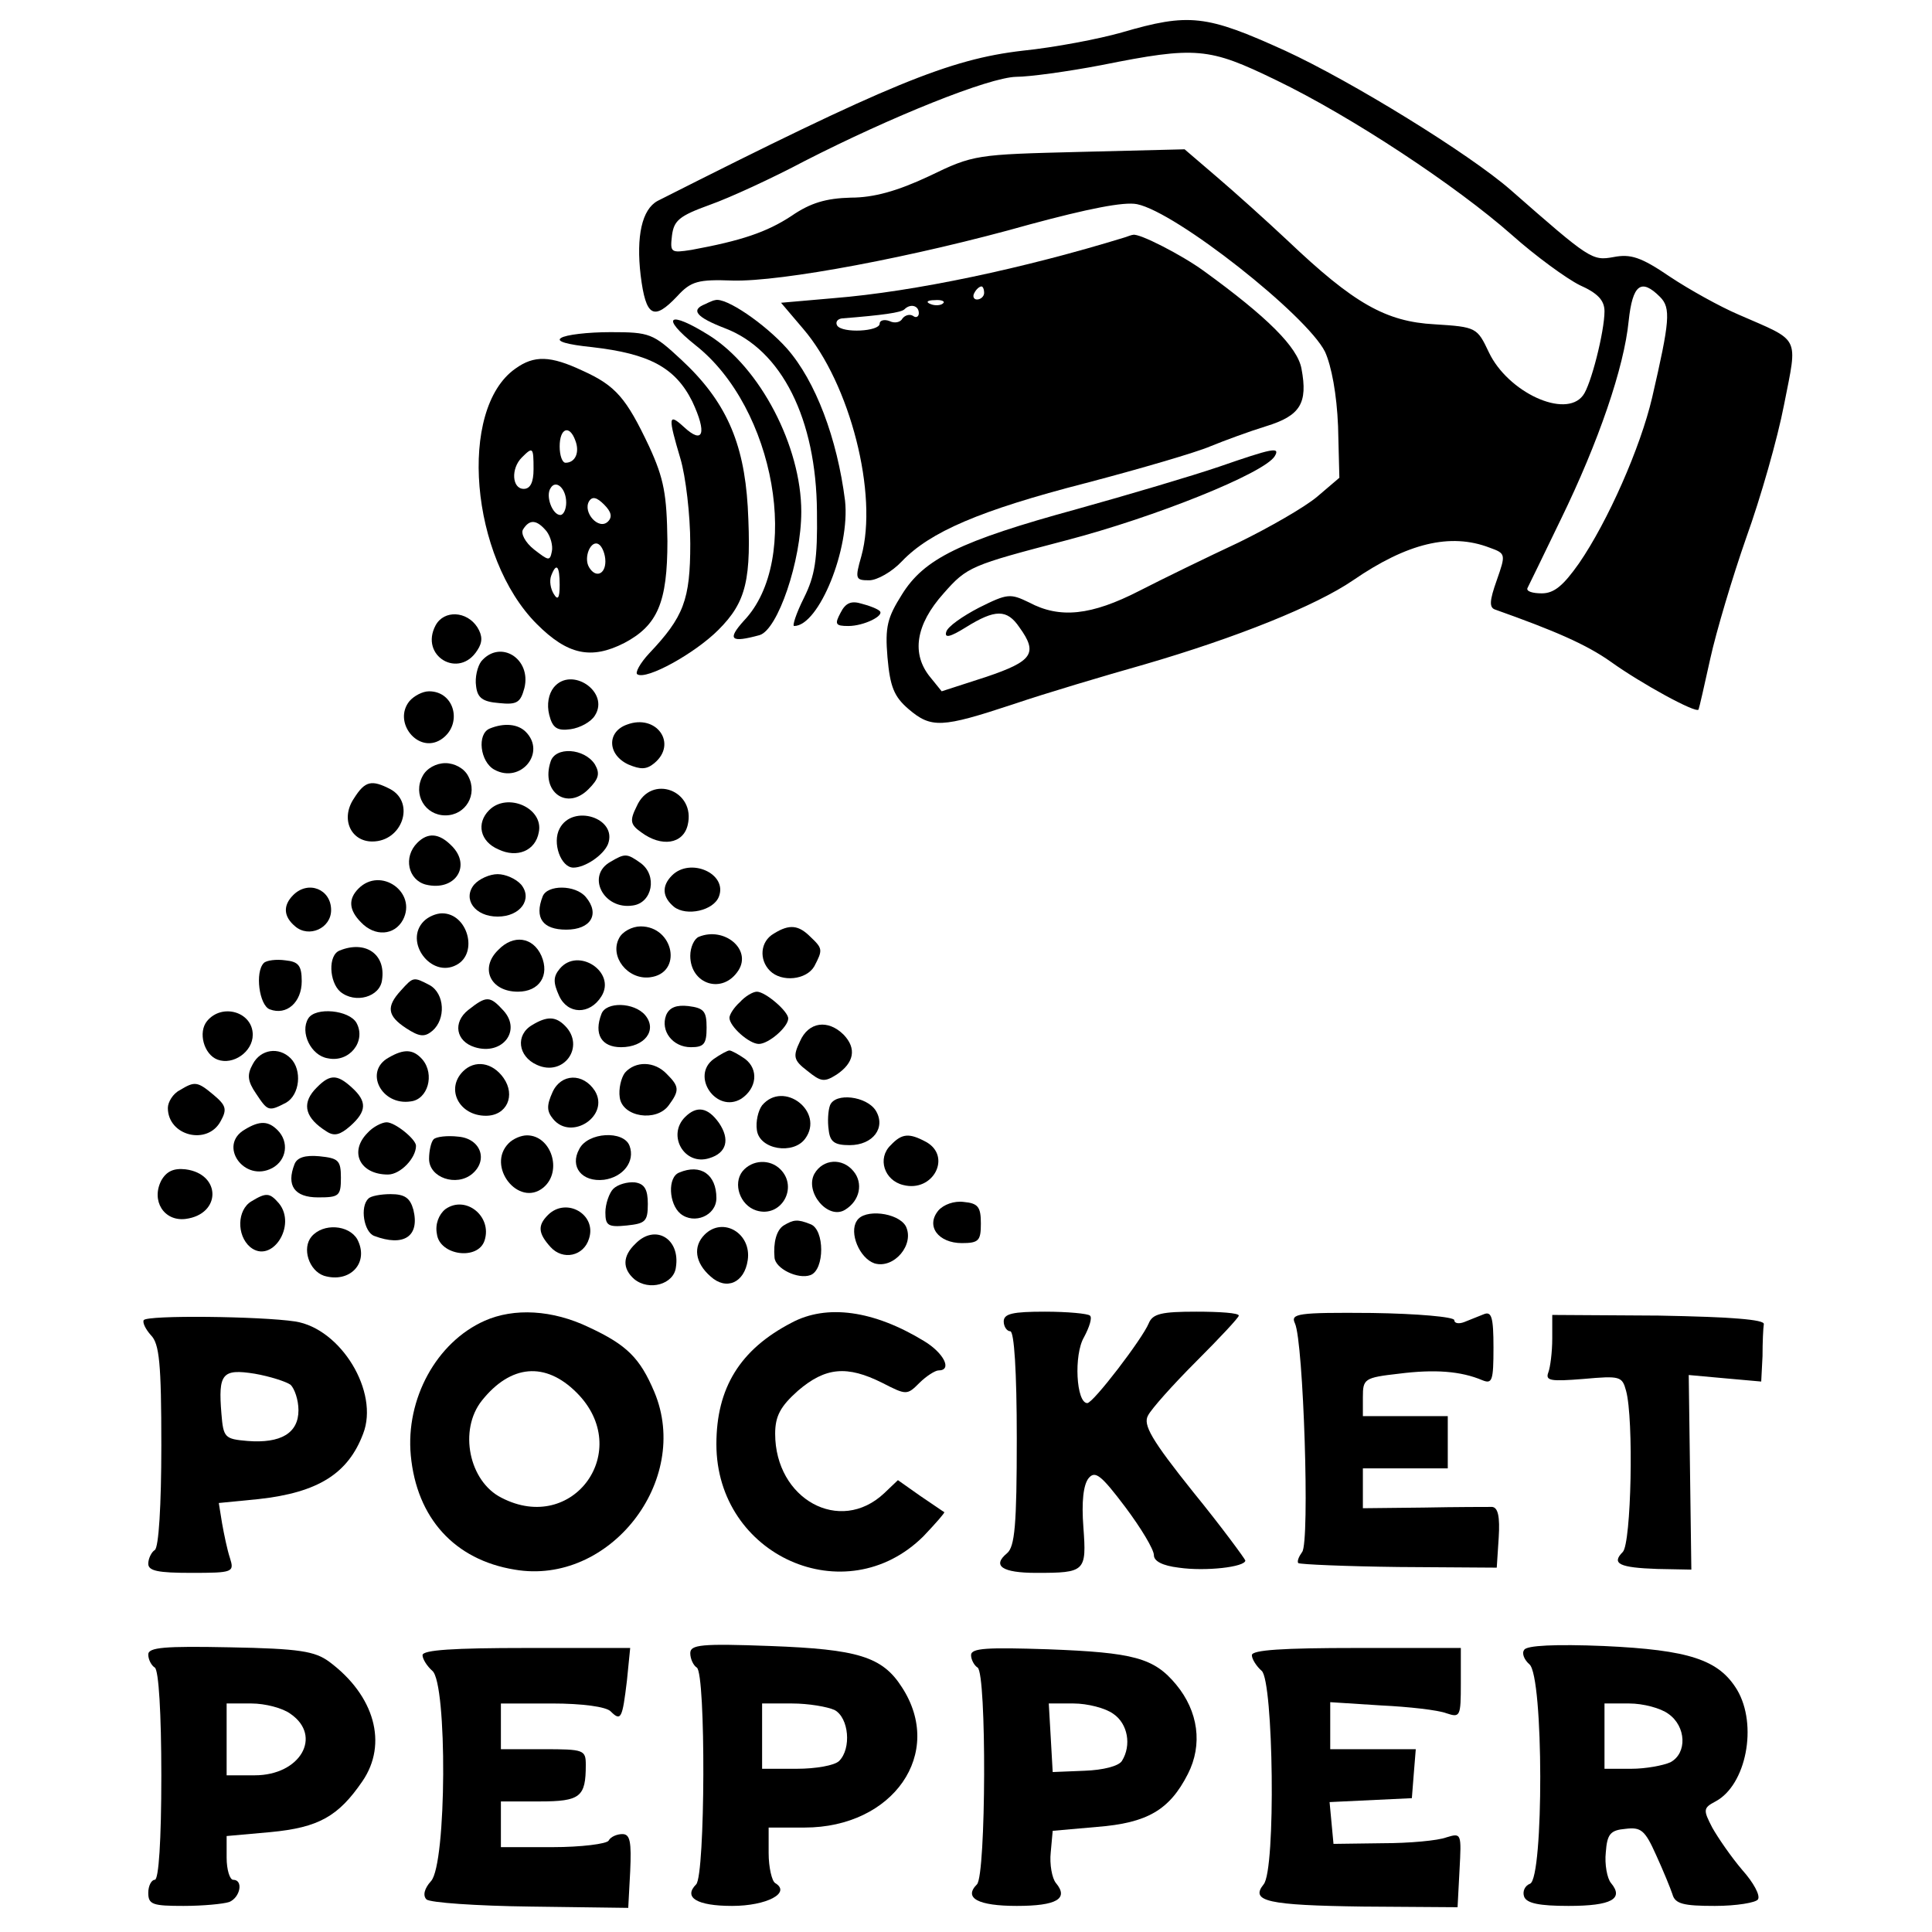 <?xml version="1.0" encoding="UTF-8" standalone="no"?>
<svg
   version="1.0"
   width="500pt"
   height="500pt"
   viewBox="0 0 500 500"
   preserveAspectRatio="xMidYMid meet"
   id="svg88"
   sodipodi:docname="pocket_pepper.svg"
   inkscape:version="1.3.2 (091e20e, 2023-11-25)"
   xmlns:inkscape="http://www.inkscape.org/namespaces/inkscape"
   xmlns:sodipodi="http://sodipodi.sourceforge.net/DTD/sodipodi-0.dtd"
   xmlns="http://www.w3.org/2000/svg"
   xmlns:svg="http://www.w3.org/2000/svg">
  <defs
     id="defs88" />
  <sodipodi:namedview
     id="namedview88"
     pagecolor="#ffffff"
     bordercolor="#000000"
     borderopacity="0.25"
     inkscape:showpageshadow="2"
     inkscape:pageopacity="0.0"
     inkscape:pagecheckerboard="0"
     inkscape:deskcolor="#d1d1d1"
     inkscape:document-units="pt"
     inkscape:zoom="0.2779781"
     inkscape:cx="149.29234"
     inkscape:cy="654.72784"
     inkscape:window-width="1920"
     inkscape:window-height="1027"
     inkscape:window-x="0"
     inkscape:window-y="25"
     inkscape:window-maximized="1"
     inkscape:current-layer="svg88" />
  <g
     transform="matrix(0.169,0,0,-0.169,-155.978,702.809)"
     fill="#000000"
     stroke="none"
     id="g88">
    <path
       d="m 2641,4109 c -35,-10 -103,-23 -152,-28 -112,-13 -205,-51 -559,-230 -24,-13 -33,-54 -26,-114 8,-64 20,-70 56,-32 21,23 32,26 85,24 74,-2 278,36 455,86 89,24 144,35 164,31 60,-12 260,-170 288,-226 10,-22 18,-65 20,-114 l 2,-79 -34,-29 c -19,-16 -73,-47 -120,-70 -47,-22 -115,-55 -152,-74 -74,-38 -122,-43 -169,-18 -29,14 -33,14 -77,-8 -25,-13 -48,-29 -50,-37 -3,-10 6,-8 30,7 45,28 63,28 82,0 29,-40 20,-52 -51,-76 l -68,-22 -17,21 c -30,36 -23,81 20,129 36,41 42,43 187,81 138,36 304,103 320,129 9,15 -4,12 -85,-16 -41,-14 -139,-43 -218,-65 -179,-49 -234,-76 -268,-131 -22,-35 -26,-49 -22,-96 4,-45 10,-60 32,-79 35,-30 51,-29 160,7 50,17 141,44 201,61 141,41 263,90 320,129 83,57 149,73 209,50 25,-9 25,-10 11,-50 -11,-31 -12,-42 -2,-45 90,-32 139,-53 177,-80 46,-33 130,-79 134,-73 1,2 9,37 18,78 9,41 34,125 55,185 22,61 48,152 58,204 21,107 26,96 -70,138 -28,12 -75,38 -105,58 -44,30 -60,35 -86,30 -33,-6 -36,-4 -158,103 -63,55 -243,166 -345,213 -121,55 -147,58 -250,28 z m 236,-73 c 116,-56 276,-162 361,-237 37,-33 84,-67 104,-77 27,-12 38,-23 38,-40 0,-31 -21,-114 -33,-129 -27,-36 -115,5 -144,66 -18,38 -19,39 -83,43 -75,4 -124,32 -225,128 -33,31 -82,75 -109,98 l -49,42 -161,-4 c -158,-4 -162,-4 -230,-37 -49,-23 -85,-33 -120,-33 -38,-1 -62,-8 -91,-28 -38,-25 -77,-38 -153,-52 -32,-5 -33,-4 -30,22 3,23 11,30 58,47 31,11 96,41 145,67 133,68 282,128 324,129 20,0 79,8 131,18 145,29 164,27 267,-23 z m 588,-332 c 17,-17 15,-37 -12,-154 -18,-77 -68,-190 -112,-254 -24,-34 -38,-46 -57,-46 -14,0 -24,3 -22,8 2,4 25,51 51,105 58,119 97,233 104,304 6,56 19,66 48,37 z"
       id="path1" />
    <path
       d="m 2645,3795 c -153,-47 -321,-83 -446,-93 l -80,-7 34,-40 c 72,-84 115,-254 89,-348 -10,-35 -9,-37 12,-37 12,0 35,13 50,29 43,45 119,78 282,120 84,22 169,47 190,56 22,9 60,23 86,31 52,16 64,35 54,88 -6,33 -52,79 -150,150 -33,24 -99,58 -108,55 -2,0 -7,-2 -13,-4 z m -215,-85 c 0,-5 -5,-10 -11,-10 -5,0 -7,5 -4,10 3,6 8,10 11,10 2,0 4,-4 4,-10 z m -63,-16 c -3,-3 -12,-4 -19,-1 -8,3 -5,6 6,6 11,1 17,-2 13,-5 z m -37,-15 c 0,-5 -4,-8 -9,-4 -5,3 -12,1 -16,-4 -3,-6 -12,-8 -20,-4 -8,3 -15,1 -15,-4 0,-12 -57,-15 -65,-3 -3,5 0,10 7,11 63,5 91,9 96,14 9,9 22,6 22,-6 z"
       id="path2" />
    <path
       d="m 2003,3693 c -23,-9 -14,-20 30,-37 87,-33 140,-139 141,-281 1,-73 -3,-98 -20,-132 -12,-24 -18,-43 -15,-43 38,0 86,119 78,192 -12,95 -45,183 -89,233 -34,38 -94,79 -110,74 -2,0 -9,-3 -15,-6 z"
       id="path3" />
    <path
       d="m 1988,3630 c 122,-96 163,-329 74,-422 -26,-29 -20,-34 24,-22 28,8 64,114 64,189 0,100 -63,221 -141,270 -62,39 -76,29 -21,-15 z"
       id="path4" />
    <path
       d="m 1782,3641 c -8,-5 9,-10 48,-14 87,-10 127,-31 153,-83 23,-49 17,-67 -13,-39 -24,22 -24,15 -5,-49 8,-27 15,-86 15,-130 0,-86 -10,-112 -63,-168 -14,-15 -22,-30 -18,-32 14,-9 88,32 124,68 43,43 51,77 45,189 -6,99 -34,162 -102,225 -43,40 -48,42 -108,42 -35,0 -69,-4 -76,-9 z"
       id="path5" />
    <path
       d="m 1712,3594 c -88,-62 -69,-289 33,-391 47,-47 83,-55 134,-29 51,27 66,62 66,156 -1,71 -5,95 -28,145 -35,74 -51,93 -102,116 -49,23 -74,24 -103,3 z m 92,-110 c 7,-18 0,-34 -15,-34 -5,0 -9,11 -9,25 0,28 15,34 24,9 z m -64,-44 c 0,-20 -5,-30 -15,-30 -18,0 -20,31 -3,48 17,17 18,16 18,-18 z m 50,-51 c 0,-10 -4,-19 -9,-19 -12,0 -23,29 -15,41 8,14 24,0 24,-22 z m 64,-29 c -14,-14 -39,14 -29,31 5,8 12,6 23,-5 11,-11 13,-19 6,-26 z m -94,-15 c 6,-8 10,-22 8,-31 -3,-15 -5,-14 -27,3 -14,11 -21,25 -17,31 10,16 21,15 36,-3 z m 90,-46 c 0,-20 -15,-26 -25,-9 -9,15 3,43 15,35 5,-3 10,-15 10,-26 z m -70,-36 c 0,-21 -3,-24 -9,-14 -5,8 -7,20 -4,28 8,21 13,15 13,-14 z"
       id="path6" />
    <path
       d="m 2210,3220 c -9,-17 -8,-20 12,-20 24,0 56,16 48,23 -3,3 -15,8 -27,11 -16,5 -25,2 -33,-14 z"
       id="path7" />
    <path
       d="m 1590,3201 c -25,-47 36,-83 64,-38 8,12 8,22 0,35 -16,25 -51,27 -64,3 z"
       id="path8" />
    <path
       d="m 1660,3146 c -6,-8 -10,-25 -8,-38 2,-18 10,-24 35,-26 28,-3 33,1 39,23 11,45 -37,75 -66,41 z"
       id="path9" />
    <path
       d="m 1771,3106 c -8,-10 -11,-26 -7,-42 5,-20 12,-25 33,-22 14,2 31,11 37,21 23,36 -36,76 -63,43 z"
       id="path10" />
    <path
       d="m 1550,3085 c -26,-32 13,-81 48,-59 34,22 22,74 -18,74 -10,0 -23,-7 -30,-15 z"
       id="path11" />
    <path
       d="m 1883,3049 c -31,-11 -30,-46 2,-61 19,-8 28,-8 40,2 36,30 3,76 -42,59 z"
       id="path12" />
    <path
       d="m 1673,3043 c -20,-8 -15,-51 7,-63 40,-22 80,26 48,58 -12,12 -33,14 -55,5 z"
       id="path13" />
    <path
       d="m 1766,2992 c -15,-46 25,-75 58,-42 16,16 18,24 10,38 -16,25 -61,28 -68,4 z"
       id="path14" />
    <path
       d="m 1570,2970 c -15,-28 4,-60 35,-60 31,0 50,32 35,60 -6,12 -21,20 -35,20 -14,0 -29,-8 -35,-20 z"
       id="path15" />
    <path
       d="m 1465,2936 c -21,-31 -5,-66 28,-66 46,0 66,59 28,80 -29,15 -39,13 -56,-14 z"
       id="path16" />
    <path
       d="m 1898,2924 c -11,-22 -10,-28 7,-40 31,-23 64,-18 71,11 13,53 -56,79 -78,29 z"
       id="path17" />
    <path
       d="m 1672,2918 c -20,-20 -14,-48 14,-60 29,-14 57,-2 62,26 8,37 -48,62 -76,34 z"
       id="path18" />
    <path
       d="m 1780,2890 c -12,-22 2,-60 21,-60 18,0 46,19 53,36 15,40 -54,62 -74,24 z"
       id="path19" />
    <path
       d="m 1562,2868 c -22,-22 -14,-57 13,-64 45,-11 71,29 39,60 -19,19 -36,20 -52,4 z"
       id="path20" />
    <path
       d="m 1858,2839 c -38,-21 -11,-74 34,-67 30,4 38,46 12,65 -21,15 -24,15 -46,2 z"
       id="path21" />
    <path
       d="m 1952,2818 c -16,-16 -15,-33 3,-48 19,-15 61,-6 69,16 13,35 -44,60 -72,32 z"
       id="path22" />
    <path
       d="m 1649,2804 c -18,-22 1,-49 36,-49 35,0 54,27 36,49 -8,9 -24,16 -36,16 -12,0 -28,-7 -36,-16 z"
       id="path23" />
    <path
       d="m 1472,2798 c -16,-16 -15,-33 4,-52 21,-22 51,-20 64,4 22,42 -34,82 -68,48 z"
       id="path24" />
    <path
       d="m 1372,2788 c -16,-16 -15,-33 3,-48 21,-18 55,-3 55,25 0,32 -35,46 -58,23 z"
       id="path25" />
    <path
       d="m 1754,2786 c -13,-33 0,-51 36,-51 38,0 52,24 30,50 -16,19 -59,19 -66,1 z"
       id="path26" />
    <path
       d="m 1572,2748 c -31,-31 11,-88 50,-67 34,18 17,79 -22,79 -9,0 -21,-5 -28,-12 z"
       id="path27" />
    <path
       d="m 1871,2722 c -15,-28 13,-64 47,-60 51,6 37,78 -14,78 -13,0 -28,-8 -33,-18 z"
       id="path28" />
    <path
       d="m 2108,2729 c -21,-12 -23,-40 -6,-57 18,-18 56,-14 68,7 13,25 13,27 -6,45 -18,18 -32,20 -56,5 z"
       id="path29" />
    <path
       d="m 1993,2724 c -7,-3 -13,-16 -13,-29 0,-44 50,-60 74,-22 20,32 -22,67 -61,51 z"
       id="path30" />
    <path
       d="m 1686,2704 c -29,-28 -12,-64 30,-64 33,0 49,25 36,55 -13,29 -43,33 -66,9 z"
       id="path31" />
    <path
       d="m 1443,2703 c -18,-7 -16,-48 1,-63 23,-19 61,-8 64,18 6,40 -26,61 -65,45 z"
       id="path32" />
    <path
       d="m 1327,2684 c -14,-14 -7,-65 9,-71 26,-10 49,11 49,43 0,24 -5,30 -25,32 -14,2 -29,0 -33,-4 z"
       id="path33" />
    <path
       d="m 1780,2675 c -10,-12 -10,-21 -1,-41 13,-29 47,-30 65,-1 23,37 -36,76 -64,42 z"
       id="path34" />
    <path
       d="m 1537,2642 c -23,-25 -21,-39 8,-58 20,-13 28,-14 40,-4 21,18 19,57 -4,70 -25,13 -25,13 -44,-8 z"
       id="path35" />
    <path
       d="m 2056,2624 c -9,-8 -16,-19 -16,-24 0,-13 30,-40 45,-40 15,0 45,26 45,39 0,11 -35,41 -48,41 -6,0 -18,-7 -26,-16 z"
       id="path36" />
    <path
       d="m 1640,2612 c -24,-19 -19,-48 10,-57 42,-13 72,25 44,56 -21,23 -26,23 -54,1 z"
       id="path37" />
    <path
       d="m 1844,2606 c -12,-31 0,-51 30,-51 36,0 56,26 37,49 -17,20 -60,21 -67,2 z"
       id="path38" />
    <path
       d="m 1943,2604 c -9,-24 10,-49 38,-49 20,0 24,5 24,30 0,25 -4,30 -28,33 -18,2 -29,-2 -34,-14 z"
       id="path39" />
    <path
       d="m 1240,2595 c -14,-17 -5,-51 16,-59 24,-9 54,12 54,38 0,35 -47,49 -70,21 z"
       id="path40" />
    <path
       d="m 1395,2599 c -13,-21 4,-57 30,-61 33,-7 59,26 44,54 -11,20 -63,25 -74,7 z"
       id="path41" />
    <path
       d="m 1738,2589 c -26,-15 -22,-48 7,-61 41,-19 75,28 43,60 -14,14 -27,15 -50,1 z"
       id="path42" />
    <path
       d="m 2148,2564 c -11,-23 -10,-29 11,-45 21,-17 26,-18 45,-6 27,18 31,40 11,61 -24,24 -54,20 -67,-10 z"
       id="path43" />
    <path
       d="m 1310,2529 c -9,-16 -8,-26 5,-45 18,-27 19,-28 46,-14 21,12 25,50 7,68 -18,18 -46,14 -58,-9 z"
       id="path44" />
    <path
       d="m 1518,2539 c -38,-21 -11,-74 34,-67 26,3 37,41 18,64 -14,16 -28,17 -52,3 z"
       id="path45" />
    <path
       d="m 2016,2537 c -36,-26 4,-84 42,-61 24,16 27,45 6,61 -10,7 -21,13 -24,13 -3,0 -14,-6 -24,-13 z"
       id="path46" />
    <path
       d="m 1632,2518 c -27,-27 -6,-68 35,-68 32,0 46,31 27,58 -17,24 -44,28 -62,10 z"
       id="path47" />
    <path
       d="m 1880,2516 c -6,-8 -10,-25 -8,-38 4,-30 56,-38 75,-12 17,23 16,29 -3,48 -19,20 -48,20 -64,2 z"
       id="path48" />
    <path
       d="m 1404,2489 c -19,-22 -13,-43 19,-63 12,-8 21,-5 36,8 26,23 26,38 3,59 -24,22 -35,21 -58,-4 z"
       id="path49" />
    <path
       d="m 1769,2486 c -9,-20 -9,-29 1,-41 28,-34 87,5 64,43 -18,28 -52,27 -65,-2 z"
       id="path50" />
    <path
       d="m 1198,2489 c -10,-5 -18,-18 -18,-27 0,-43 61,-58 81,-20 10,18 8,24 -11,40 -25,21 -29,21 -52,7 z"
       id="path51" />
    <path
       d="m 2090,2466 c -6,-8 -10,-25 -8,-38 4,-30 56,-38 74,-13 30,41 -33,90 -66,51 z"
       id="path52" />
    <path
       d="m 2194,2466 c -3,-8 -4,-25 -2,-38 2,-18 9,-23 32,-23 36,0 56,27 40,53 -14,22 -62,28 -70,8 z"
       id="path53" />
    <path
       d="m 1972,2448 c -28,-28 -1,-75 37,-63 27,8 32,29 15,54 -17,24 -34,27 -52,9 z"
       id="path54" />
    <path
       d="m 1298,2429 c -42,-24 -1,-82 42,-59 22,12 26,40 8,58 -14,14 -27,15 -50,1 z"
       id="path55" />
    <path
       d="m 1486,2424 c -29,-29 -12,-64 31,-64 19,0 43,25 43,44 0,10 -32,36 -45,36 -7,0 -21,-7 -29,-16 z"
       id="path56" />
    <path
       d="m 1587,2414 c -4,-4 -7,-18 -7,-30 0,-29 42,-43 66,-23 25,21 13,54 -21,57 -17,2 -34,0 -38,-4 z"
       id="path57" />
    <path
       d="m 1702,2408 c -35,-35 15,-99 53,-68 30,25 12,80 -25,80 -9,0 -21,-5 -28,-12 z"
       id="path58" />
    <path
       d="m 1810,2399 c -15,-27 4,-51 38,-47 29,4 48,28 39,52 -9,24 -64,21 -77,-5 z"
       id="path59" />
    <path
       d="m 2287,2405 c -21,-20 -10,-54 19,-61 46,-12 75,44 35,66 -26,14 -37,13 -54,-5 z"
       id="path60" />
    <path
       d="m 1374,2376 c -13,-33 0,-51 36,-51 32,0 35,2 35,30 0,27 -4,30 -33,33 -22,2 -34,-2 -38,-12 z"
       id="path61" />
    <path
       d="m 2060,2365 c -15,-19 -4,-52 21,-60 38,-12 65,35 37,63 -16,16 -43,15 -58,-3 z"
       id="path62" />
    <path
       d="m 2170,2361 c -15,-28 21,-71 47,-55 23,14 28,41 13,59 -17,21 -47,19 -60,-4 z"
       id="path63" />
    <path
       d="m 1170,2351 c -16,-31 4,-63 37,-59 55,7 55,69 0,76 -18,2 -29,-3 -37,-17 z"
       id="path64" />
    <path
       d="m 1963,2363 c -18,-7 -16,-48 2,-63 21,-17 55,-3 55,24 0,36 -24,53 -57,39 z"
       id="path65" />
    <path
       d="m 1862,2338 c -6,-6 -12,-23 -12,-36 0,-20 4,-23 33,-20 28,3 32,6 32,33 0,22 -5,31 -20,33 -11,1 -26,-3 -33,-10 z"
       id="path66" />
    <path
       d="m 1308,2319 c -22,-13 -23,-52 -2,-70 33,-27 72,33 44,67 -14,16 -19,17 -42,3 z"
       id="path67" />
    <path
       d="m 1487,2323 c -13,-12 -7,-51 9,-57 45,-17 70,-1 60,40 -5,18 -13,24 -35,24 -15,0 -31,-3 -34,-7 z"
       id="path68" />
    <path
       d="m 1605,2307 c -10,-8 -16,-23 -13,-38 4,-33 63,-41 73,-10 12,37 -29,70 -60,48 z"
       id="path69" />
    <path
       d="m 2360,2305 c -20,-24 0,-50 36,-50 26,0 29,4 29,30 0,25 -4,31 -26,33 -15,2 -31,-4 -39,-13 z"
       id="path70" />
    <path
       d="m 1762,2298 c -16,-16 -15,-28 4,-49 19,-21 51,-14 59,13 12,37 -35,64 -63,36 z"
       id="path71" />
    <path
       d="m 2235,2289 c -12,-18 4,-57 27,-65 30,-9 62,29 48,57 -12,21 -64,27 -75,8 z"
       id="path72" />
    <path
       d="m 2123,2282 c -11,-7 -16,-26 -14,-49 1,-17 36,-34 55,-27 22,8 22,70 0,78 -20,8 -26,7 -41,-2 z"
       id="path73" />
    <path
       d="m 1400,2265 c -15,-18 -4,-52 19,-60 40,-12 70,20 51,56 -13,22 -52,25 -70,4 z"
       id="path74" />
    <path
       d="m 2002,2268 c -18,-18 -15,-43 9,-64 24,-22 52,-10 57,25 6,41 -38,67 -66,39 z"
       id="path75" />
    <path
       d="m 1896,2254 c -20,-19 -20,-38 -2,-54 23,-19 61,-8 64,18 7,44 -32,67 -62,36 z"
       id="path76" />
    <path
       d="m 1143,2137 c -2,-4 3,-14 11,-23 13,-13 16,-43 16,-169 0,-92 -4,-156 -10,-160 -5,-3 -10,-13 -10,-21 0,-11 15,-14 66,-14 64,0 66,1 59,23 -4,12 -9,36 -12,53 l -5,31 61,6 c 91,10 137,39 160,100 25,64 -34,161 -104,172 -53,8 -227,10 -232,2 z m 225,-99 c 6,-6 12,-23 12,-39 0,-35 -27,-51 -78,-47 -35,3 -37,5 -40,42 -5,61 1,69 51,61 23,-4 48,-12 55,-17 z"
       id="path77" />
    <path
       d="m 1665,2136 c -74,-33 -121,-120 -113,-206 9,-96 67,-160 159,-175 145,-25 271,136 214,272 -22,52 -42,72 -100,99 -56,27 -115,30 -160,10 z m 141,-110 c 88,-88 -5,-218 -115,-161 -50,25 -66,104 -30,149 44,55 97,60 145,12 z"
       id="path78" />
    <path
       d="m 2135,2133 c -79,-41 -115,-100 -115,-186 0,-171 198,-259 317,-141 19,20 33,36 32,37 -2,1 -19,13 -37,25 l -34,24 -21,-20 c -68,-64 -167,-9 -167,91 0,27 8,42 35,66 42,36 75,39 129,12 37,-19 38,-19 57,0 10,10 24,19 29,19 22,0 8,27 -22,45 -77,47 -149,57 -203,28 z"
       id="path79" />
    <path
       d="m 2460,2135 c 0,-8 5,-15 10,-15 6,0 10,-61 10,-164 0,-133 -3,-166 -15,-176 -23,-19 -8,-30 45,-30 75,0 77,2 72,70 -3,39 0,65 8,75 10,12 19,5 56,-44 24,-32 44,-65 44,-74 0,-9 13,-16 38,-19 41,-6 102,1 102,11 -1,3 -36,51 -80,105 -64,80 -77,103 -69,117 5,10 38,47 74,83 36,36 65,67 65,70 0,4 -29,6 -65,6 -53,0 -67,-3 -73,-18 -10,-24 -85,-122 -94,-122 -17,0 -21,74 -5,101 8,15 13,30 9,33 -3,3 -34,6 -69,6 -49,0 -63,-3 -63,-15 z"
       id="path80" />
    <path
       d="m 2906,2132 c 13,-28 23,-335 11,-350 -5,-7 -8,-14 -6,-17 3,-2 72,-5 154,-6 l 150,-1 3,46 c 2,32 -1,46 -10,47 -7,0 -55,0 -105,-1 l -93,-1 v 30 31 h 65 65 v 40 40 h -65 -65 v 29 c 0,28 2,30 55,36 55,7 95,4 128,-10 15,-6 17,-1 17,50 0,47 -3,56 -15,51 -8,-3 -22,-9 -30,-12 -8,-3 -15,-2 -15,3 0,5 -57,10 -126,11 -115,1 -125,-1 -118,-16 z"
       id="path81" />
    <path
       d="m 3300,2109 c 0,-21 -3,-44 -6,-52 -5,-13 4,-14 54,-10 56,5 59,4 65,-18 12,-43 8,-234 -5,-247 -18,-18 -5,-24 53,-26 l 52,-1 -2,149 -2,149 55,-5 56,-5 2,39 c 0,21 1,43 2,49 1,7 -51,11 -161,13 l -163,1 z"
       id="path82" />
    <path
       d="m 1150,1625 c 0,-8 5,-17 10,-20 6,-4 10,-70 10,-166 0,-99 -4,-159 -10,-159 -5,0 -10,-9 -10,-20 0,-18 7,-20 54,-20 30,0 61,3 70,6 17,7 22,34 6,34 -5,0 -10,15 -10,34 v 33 l 67,6 c 74,7 104,24 141,78 39,57 19,131 -51,183 -22,16 -45,20 -152,22 -100,2 -125,0 -125,-11 z m 218,-91 c 49,-34 15,-94 -55,-94 h -43 v 55 55 h 38 c 21,0 48,-7 60,-16 z"
       id="path83" />
    <path
       d="m 1570,1624 c 0,-6 7,-17 15,-24 23,-19 22,-296 -2,-322 -10,-11 -13,-22 -7,-28 5,-5 77,-10 159,-11 l 150,-2 3,56 c 2,45 0,57 -12,57 -8,0 -18,-4 -21,-10 -3,-5 -42,-10 -86,-10 h -79 v 35 35 h 59 c 63,0 71,7 71,56 0,23 -3,24 -65,24 h -65 v 35 35 h 78 c 47,0 83,-5 90,-12 16,-16 18,-11 25,47 l 5,50 h -159 c -111,0 -159,-3 -159,-11 z"
       id="path84" />
    <path
       d="m 1980,1627 c 0,-9 5,-19 10,-22 14,-9 13,-318 -1,-332 -20,-20 1,-33 55,-33 53,0 91,20 66,35 -5,3 -10,24 -10,46 v 39 h 55 c 136,0 215,114 149,215 -30,47 -68,58 -201,63 -107,4 -123,2 -123,-11 z m 221,-87 c 22,-12 26,-59 7,-78 -7,-7 -36,-12 -65,-12 h -53 v 50 50 h 46 c 25,0 54,-5 65,-10 z"
       id="path85" />
    <path
       d="m 2410,1624 c 0,-7 5,-16 10,-19 14,-9 13,-318 -1,-332 -21,-21 2,-33 61,-33 61,0 80,11 60,35 -6,7 -10,29 -8,47 l 3,33 68,6 c 77,6 111,26 139,81 23,45 16,96 -18,137 -34,41 -65,49 -196,54 -93,3 -118,2 -118,-9 z m 218,-90 c 22,-15 28,-48 13,-72 -5,-8 -29,-14 -57,-15 l -49,-2 -3,53 -3,52 h 38 c 21,0 49,-7 61,-16 z"
       id="path86" />
    <path
       d="m 2840,1624 c 0,-6 7,-17 15,-24 18,-15 22,-305 3,-327 -21,-26 6,-32 152,-34 l 145,-1 3,57 c 3,56 3,57 -20,50 -13,-5 -57,-9 -98,-9 l -75,-1 -3,32 -3,32 63,3 63,3 3,38 3,37 h -65 -66 v 36 36 l 78,-5 c 42,-2 87,-7 100,-12 21,-7 22,-5 22,46 v 54 h -160 c -112,0 -160,-3 -160,-11 z"
       id="path87" />
    <path
       d="m 3257,1632 c -4,-5 0,-15 8,-22 22,-18 22,-328 1,-336 -8,-3 -12,-12 -9,-20 4,-10 23,-14 68,-14 66,0 85,11 65,35 -6,7 -10,29 -8,47 2,28 7,34 30,36 24,3 30,-2 47,-40 11,-24 22,-51 25,-60 4,-15 17,-18 65,-18 33,0 63,5 66,10 4,6 -7,26 -24,45 -17,20 -37,49 -46,65 -14,27 -14,30 5,40 47,25 65,117 33,171 -28,46 -73,61 -204,67 -73,3 -119,1 -122,-6 z m 221,-98 c 27,-19 29,-60 3,-74 -11,-5 -38,-10 -60,-10 h -41 v 50 50 h 38 c 21,0 48,-7 60,-16 z"
       id="path88" />
  </g>
</svg>
